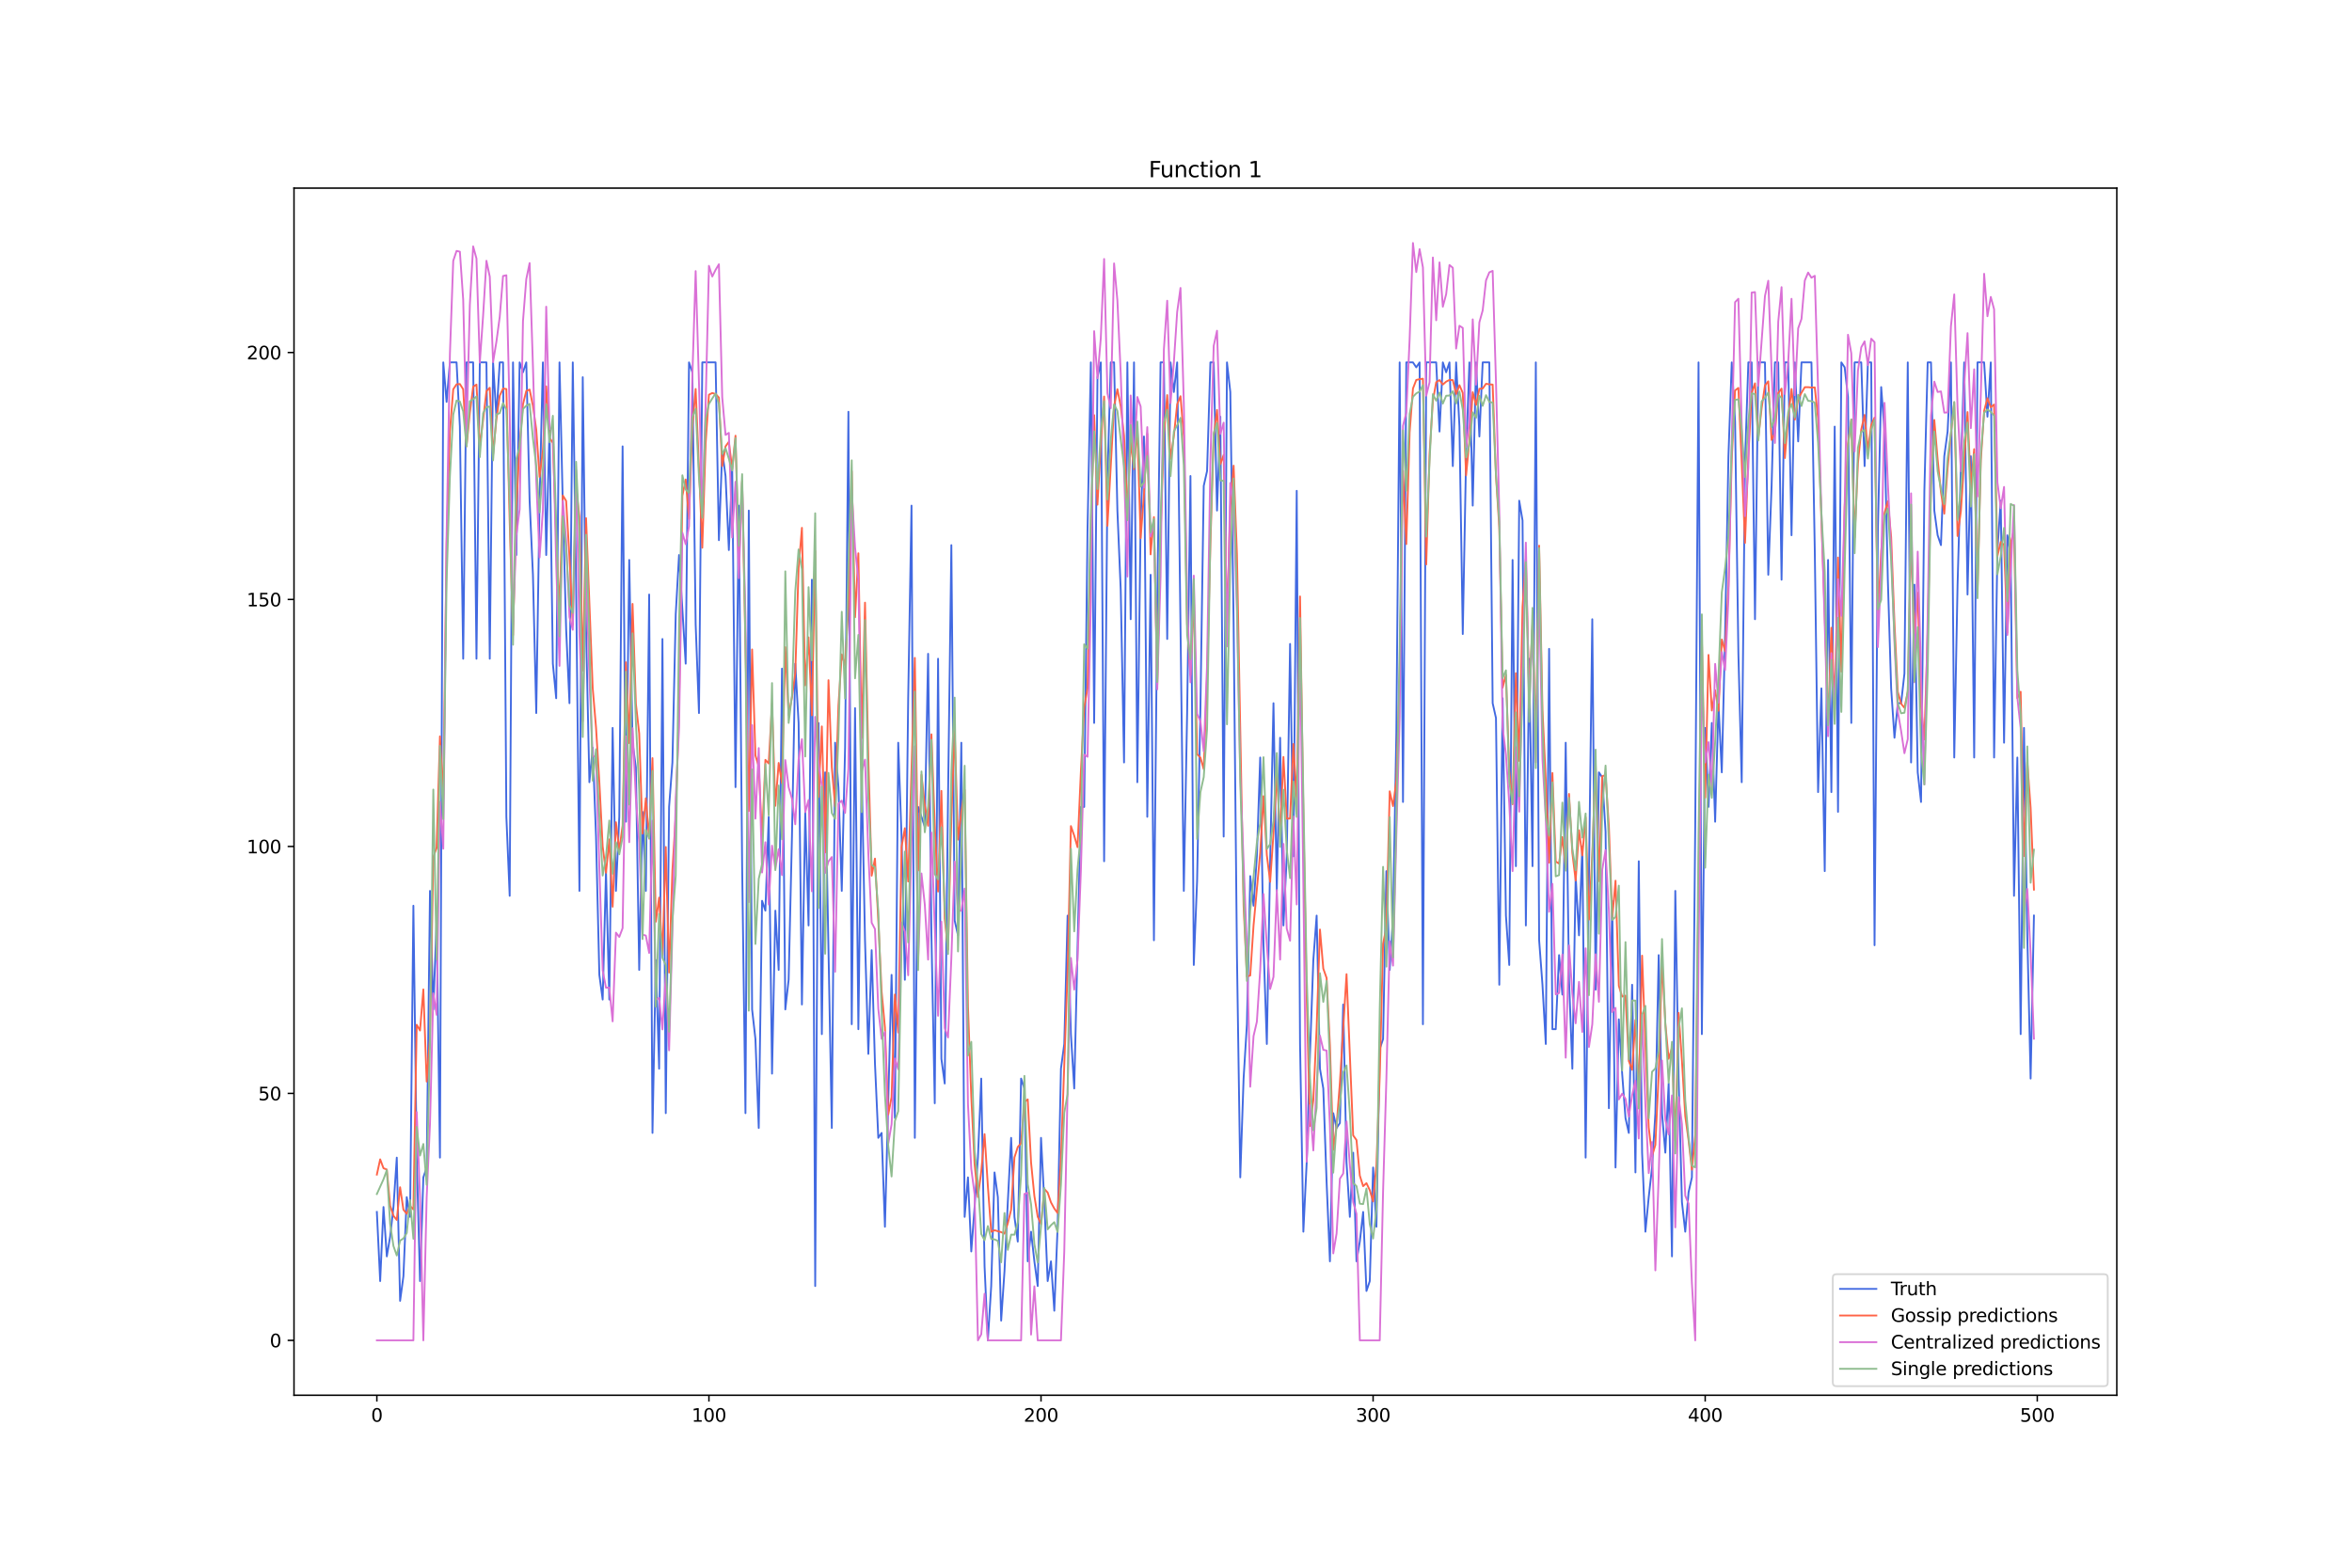 <?xml version="1.0" encoding="utf-8" standalone="no"?>
<!DOCTYPE svg PUBLIC "-//W3C//DTD SVG 1.1//EN"
  "http://www.w3.org/Graphics/SVG/1.1/DTD/svg11.dtd">
<svg xmlns:xlink="http://www.w3.org/1999/xlink" width="1296pt" height="864pt" viewBox="0 0 1296 864" xmlns="http://www.w3.org/2000/svg" version="1.1">
 <defs>
  <style type="text/css">*{stroke-linejoin: round; stroke-linecap: butt}</style>
 </defs>
 <g id="figure_1">
  <g id="patch_1">
   <path d="M 0 864 
L 1296 864 
L 1296 0 
L 0 0 
z
" style="fill: #ffffff"/>
  </g>
  <g id="axes_1">
   <g id="patch_2">
    <path d="M 162 768.96 
L 1166.4 768.96 
L 1166.4 103.68 
L 162 103.68 
z
" style="fill: #ffffff"/>
   </g>
   <g id="matplotlib.axis_1">
    <g id="xtick_1">
     <g id="line2d_1">
      <defs>
       <path id="m28774a2286" d="M 0 0 
L 0 3.5 
" style="stroke: #000000; stroke-width: 0.8"/>
      </defs>
      <g>
       <use xlink:href="#m28774a2286" x="207.655" y="768.96" style="stroke: #000000; stroke-width: 0.8"/>
      </g>
     </g>
     <g id="text_1">
      <!-- 0 -->
      <g transform="translate(204.473 783.558) scale(0.1 -0.1)">
       <defs>
        <path id="DejaVuSans-30" d="M 2034 4250 
Q 1547 4250 1301 3770 
Q 1056 3291 1056 2328 
Q 1056 1369 1301 889 
Q 1547 409 2034 409 
Q 2525 409 2770 889 
Q 3016 1369 3016 2328 
Q 3016 3291 2770 3770 
Q 2525 4250 2034 4250 
z
M 2034 4750 
Q 2819 4750 3233 4129 
Q 3647 3509 3647 2328 
Q 3647 1150 3233 529 
Q 2819 -91 2034 -91 
Q 1250 -91 836 529 
Q 422 1150 422 2328 
Q 422 3509 836 4129 
Q 1250 4750 2034 4750 
z
" transform="scale(0.016)"/>
       </defs>
       <use xlink:href="#DejaVuSans-30"/>
      </g>
     </g>
    </g>
    <g id="xtick_2">
     <g id="line2d_2">
      <g>
       <use xlink:href="#m28774a2286" x="390.639" y="768.96" style="stroke: #000000; stroke-width: 0.8"/>
      </g>
     </g>
     <g id="text_2">
      <!-- 100 -->
      <g transform="translate(381.095 783.558) scale(0.1 -0.1)">
       <defs>
        <path id="DejaVuSans-31" d="M 794 531 
L 1825 531 
L 1825 4091 
L 703 3866 
L 703 4441 
L 1819 4666 
L 2450 4666 
L 2450 531 
L 3481 531 
L 3481 0 
L 794 0 
L 794 531 
z
" transform="scale(0.016)"/>
       </defs>
       <use xlink:href="#DejaVuSans-31"/>
       <use xlink:href="#DejaVuSans-30" x="63.623"/>
       <use xlink:href="#DejaVuSans-30" x="127.246"/>
      </g>
     </g>
    </g>
    <g id="xtick_3">
     <g id="line2d_3">
      <g>
       <use xlink:href="#m28774a2286" x="573.623" y="768.96" style="stroke: #000000; stroke-width: 0.8"/>
      </g>
     </g>
     <g id="text_3">
      <!-- 200 -->
      <g transform="translate(564.079 783.558) scale(0.1 -0.1)">
       <defs>
        <path id="DejaVuSans-32" d="M 1228 531 
L 3431 531 
L 3431 0 
L 469 0 
L 469 531 
Q 828 903 1448 1529 
Q 2069 2156 2228 2338 
Q 2531 2678 2651 2914 
Q 2772 3150 2772 3378 
Q 2772 3750 2511 3984 
Q 2250 4219 1831 4219 
Q 1534 4219 1204 4116 
Q 875 4013 500 3803 
L 500 4441 
Q 881 4594 1212 4672 
Q 1544 4750 1819 4750 
Q 2544 4750 2975 4387 
Q 3406 4025 3406 3419 
Q 3406 3131 3298 2873 
Q 3191 2616 2906 2266 
Q 2828 2175 2409 1742 
Q 1991 1309 1228 531 
z
" transform="scale(0.016)"/>
       </defs>
       <use xlink:href="#DejaVuSans-32"/>
       <use xlink:href="#DejaVuSans-30" x="63.623"/>
       <use xlink:href="#DejaVuSans-30" x="127.246"/>
      </g>
     </g>
    </g>
    <g id="xtick_4">
     <g id="line2d_4">
      <g>
       <use xlink:href="#m28774a2286" x="756.607" y="768.96" style="stroke: #000000; stroke-width: 0.8"/>
      </g>
     </g>
     <g id="text_4">
      <!-- 300 -->
      <g transform="translate(747.063 783.558) scale(0.1 -0.1)">
       <defs>
        <path id="DejaVuSans-33" d="M 2597 2516 
Q 3050 2419 3304 2112 
Q 3559 1806 3559 1356 
Q 3559 666 3084 287 
Q 2609 -91 1734 -91 
Q 1441 -91 1130 -33 
Q 819 25 488 141 
L 488 750 
Q 750 597 1062 519 
Q 1375 441 1716 441 
Q 2309 441 2620 675 
Q 2931 909 2931 1356 
Q 2931 1769 2642 2001 
Q 2353 2234 1838 2234 
L 1294 2234 
L 1294 2753 
L 1863 2753 
Q 2328 2753 2575 2939 
Q 2822 3125 2822 3475 
Q 2822 3834 2567 4026 
Q 2313 4219 1838 4219 
Q 1578 4219 1281 4162 
Q 984 4106 628 3988 
L 628 4550 
Q 988 4650 1302 4700 
Q 1616 4750 1894 4750 
Q 2613 4750 3031 4423 
Q 3450 4097 3450 3541 
Q 3450 3153 3228 2886 
Q 3006 2619 2597 2516 
z
" transform="scale(0.016)"/>
       </defs>
       <use xlink:href="#DejaVuSans-33"/>
       <use xlink:href="#DejaVuSans-30" x="63.623"/>
       <use xlink:href="#DejaVuSans-30" x="127.246"/>
      </g>
     </g>
    </g>
    <g id="xtick_5">
     <g id="line2d_5">
      <g>
       <use xlink:href="#m28774a2286" x="939.591" y="768.96" style="stroke: #000000; stroke-width: 0.8"/>
      </g>
     </g>
     <g id="text_5">
      <!-- 400 -->
      <g transform="translate(930.047 783.558) scale(0.1 -0.1)">
       <defs>
        <path id="DejaVuSans-34" d="M 2419 4116 
L 825 1625 
L 2419 1625 
L 2419 4116 
z
M 2253 4666 
L 3047 4666 
L 3047 1625 
L 3713 1625 
L 3713 1100 
L 3047 1100 
L 3047 0 
L 2419 0 
L 2419 1100 
L 313 1100 
L 313 1709 
L 2253 4666 
z
" transform="scale(0.016)"/>
       </defs>
       <use xlink:href="#DejaVuSans-34"/>
       <use xlink:href="#DejaVuSans-30" x="63.623"/>
       <use xlink:href="#DejaVuSans-30" x="127.246"/>
      </g>
     </g>
    </g>
    <g id="xtick_6">
     <g id="line2d_6">
      <g>
       <use xlink:href="#m28774a2286" x="1122.575" y="768.96" style="stroke: #000000; stroke-width: 0.8"/>
      </g>
     </g>
     <g id="text_6">
      <!-- 500 -->
      <g transform="translate(1113.032 783.558) scale(0.1 -0.1)">
       <defs>
        <path id="DejaVuSans-35" d="M 691 4666 
L 3169 4666 
L 3169 4134 
L 1269 4134 
L 1269 2991 
Q 1406 3038 1543 3061 
Q 1681 3084 1819 3084 
Q 2600 3084 3056 2656 
Q 3513 2228 3513 1497 
Q 3513 744 3044 326 
Q 2575 -91 1722 -91 
Q 1428 -91 1123 -41 
Q 819 9 494 109 
L 494 744 
Q 775 591 1075 516 
Q 1375 441 1709 441 
Q 2250 441 2565 725 
Q 2881 1009 2881 1497 
Q 2881 1984 2565 2268 
Q 2250 2553 1709 2553 
Q 1456 2553 1204 2497 
Q 953 2441 691 2322 
L 691 4666 
z
" transform="scale(0.016)"/>
       </defs>
       <use xlink:href="#DejaVuSans-35"/>
       <use xlink:href="#DejaVuSans-30" x="63.623"/>
       <use xlink:href="#DejaVuSans-30" x="127.246"/>
      </g>
     </g>
    </g>
   </g>
   <g id="matplotlib.axis_2">
    <g id="ytick_1">
     <g id="line2d_7">
      <defs>
       <path id="m7abac7d86c" d="M 0 0 
L -3.5 0 
" style="stroke: #000000; stroke-width: 0.8"/>
      </defs>
      <g>
       <use xlink:href="#m7abac7d86c" x="162" y="738.72" style="stroke: #000000; stroke-width: 0.8"/>
      </g>
     </g>
     <g id="text_7">
      <!-- 0 -->
      <g transform="translate(148.637 742.519) scale(0.1 -0.1)">
       <use xlink:href="#DejaVuSans-30"/>
      </g>
     </g>
    </g>
    <g id="ytick_2">
     <g id="line2d_8">
      <g>
       <use xlink:href="#m7abac7d86c" x="162" y="602.609" style="stroke: #000000; stroke-width: 0.8"/>
      </g>
     </g>
     <g id="text_8">
      <!-- 50 -->
      <g transform="translate(142.275 606.408) scale(0.1 -0.1)">
       <use xlink:href="#DejaVuSans-35"/>
       <use xlink:href="#DejaVuSans-30" x="63.623"/>
      </g>
     </g>
    </g>
    <g id="ytick_3">
     <g id="line2d_9">
      <g>
       <use xlink:href="#m7abac7d86c" x="162" y="466.498" style="stroke: #000000; stroke-width: 0.8"/>
      </g>
     </g>
     <g id="text_9">
      <!-- 100 -->
      <g transform="translate(135.912 470.297) scale(0.1 -0.1)">
       <use xlink:href="#DejaVuSans-31"/>
       <use xlink:href="#DejaVuSans-30" x="63.623"/>
       <use xlink:href="#DejaVuSans-30" x="127.246"/>
      </g>
     </g>
    </g>
    <g id="ytick_4">
     <g id="line2d_10">
      <g>
       <use xlink:href="#m7abac7d86c" x="162" y="330.386" style="stroke: #000000; stroke-width: 0.8"/>
      </g>
     </g>
     <g id="text_10">
      <!-- 150 -->
      <g transform="translate(135.912 334.186) scale(0.1 -0.1)">
       <use xlink:href="#DejaVuSans-31"/>
       <use xlink:href="#DejaVuSans-35" x="63.623"/>
       <use xlink:href="#DejaVuSans-30" x="127.246"/>
      </g>
     </g>
    </g>
    <g id="ytick_5">
     <g id="line2d_11">
      <g>
       <use xlink:href="#m7abac7d86c" x="162" y="194.275" style="stroke: #000000; stroke-width: 0.8"/>
      </g>
     </g>
     <g id="text_11">
      <!-- 200 -->
      <g transform="translate(135.912 198.074) scale(0.1 -0.1)">
       <use xlink:href="#DejaVuSans-32"/>
       <use xlink:href="#DejaVuSans-30" x="63.623"/>
       <use xlink:href="#DejaVuSans-30" x="127.246"/>
      </g>
     </g>
    </g>
   </g>
   <g id="line2d_12">
    <path d="M 207.655 667.942 
L 209.484 706.053 
L 211.314 665.22 
L 213.144 692.442 
L 214.974 681.553 
L 216.804 665.22 
L 218.634 637.998 
L 220.463 716.942 
L 222.293 703.331 
L 224.123 659.776 
L 225.953 670.664 
L 227.783 499.164 
L 229.613 637.998 
L 231.442 706.053 
L 233.272 648.887 
L 235.102 643.442 
L 236.932 490.998 
L 238.762 556.331 
L 240.592 507.331 
L 242.422 637.998 
L 244.251 199.72 
L 246.081 221.497 
L 247.911 199.72 
L 251.571 199.72 
L 253.401 235.109 
L 255.23 363.053 
L 257.06 199.72 
L 260.72 199.72 
L 262.55 363.053 
L 264.38 199.72 
L 268.039 199.72 
L 269.869 363.053 
L 271.699 199.72 
L 273.529 229.664 
L 275.359 199.72 
L 277.189 199.72 
L 279.018 450.164 
L 280.848 493.72 
L 282.678 199.72 
L 284.508 305.886 
L 286.338 199.72 
L 288.168 205.164 
L 289.997 199.72 
L 291.827 275.942 
L 293.657 316.775 
L 295.487 392.998 
L 297.317 275.942 
L 299.147 199.72 
L 300.976 305.886 
L 302.806 235.109 
L 304.636 365.775 
L 306.466 384.831 
L 308.296 199.72 
L 310.126 278.664 
L 311.956 346.72 
L 313.785 387.553 
L 315.615 199.72 
L 317.445 322.22 
L 319.275 490.998 
L 321.105 207.886 
L 322.935 346.72 
L 324.764 431.109 
L 326.594 412.053 
L 328.424 461.053 
L 330.254 537.275 
L 332.084 550.887 
L 333.914 480.109 
L 335.743 550.887 
L 337.573 401.164 
L 339.403 490.998 
L 341.233 450.164 
L 343.063 245.997 
L 344.893 452.886 
L 346.723 308.609 
L 348.552 409.331 
L 350.382 422.942 
L 352.212 534.553 
L 354.042 447.442 
L 355.872 490.998 
L 357.702 327.664 
L 359.531 624.387 
L 361.361 529.109 
L 363.191 588.998 
L 365.021 352.164 
L 366.851 613.498 
L 368.681 444.72 
L 370.51 420.22 
L 372.34 338.553 
L 374.17 305.886 
L 377.83 365.775 
L 379.66 199.72 
L 381.489 205.164 
L 383.319 343.998 
L 385.149 392.998 
L 386.979 199.72 
L 394.298 199.72 
L 396.128 297.72 
L 397.958 248.72 
L 399.788 262.331 
L 401.618 303.164 
L 403.448 256.886 
L 405.277 433.831 
L 407.107 278.664 
L 408.937 477.387 
L 410.767 613.498 
L 412.597 281.386 
L 414.427 556.331 
L 416.256 572.664 
L 418.086 621.664 
L 419.916 496.442 
L 421.746 501.887 
L 423.576 450.164 
L 425.406 591.72 
L 427.236 501.887 
L 429.065 534.553 
L 430.895 368.498 
L 432.725 556.331 
L 434.555 539.998 
L 436.385 461.053 
L 438.215 365.775 
L 440.044 398.442 
L 441.874 553.609 
L 443.704 447.442 
L 445.534 510.053 
L 447.364 319.498 
L 449.194 708.776 
L 451.023 398.442 
L 452.853 569.942 
L 454.683 425.664 
L 458.343 621.664 
L 460.173 409.331 
L 462.003 433.831 
L 463.832 490.998 
L 465.662 412.053 
L 467.492 226.942 
L 469.322 564.498 
L 471.152 390.275 
L 472.982 567.22 
L 474.811 425.664 
L 476.641 518.22 
L 478.471 580.831 
L 480.301 523.664 
L 482.131 586.275 
L 483.961 627.109 
L 485.79 624.387 
L 487.62 676.109 
L 491.28 537.275 
L 493.11 616.22 
L 494.94 409.331 
L 496.77 461.053 
L 498.599 539.998 
L 500.429 384.831 
L 502.259 278.664 
L 504.089 627.109 
L 505.919 444.72 
L 509.578 455.609 
L 511.408 360.331 
L 513.238 515.498 
L 515.068 608.053 
L 516.898 363.053 
L 518.728 583.553 
L 520.557 597.164 
L 522.387 439.275 
L 524.217 300.442 
L 526.047 507.331 
L 527.877 515.498 
L 529.707 409.331 
L 531.536 670.664 
L 533.366 648.887 
L 535.196 689.72 
L 537.026 665.22 
L 538.856 637.998 
L 540.686 594.442 
L 542.516 697.887 
L 544.345 738.72 
L 546.175 708.776 
L 548.005 646.164 
L 549.835 659.776 
L 551.665 727.831 
L 553.495 700.609 
L 555.324 662.498 
L 557.154 627.109 
L 558.984 670.664 
L 560.814 684.276 
L 562.644 594.442 
L 564.474 599.887 
L 566.303 695.164 
L 568.133 678.831 
L 569.963 695.164 
L 571.793 708.776 
L 573.623 627.109 
L 575.453 662.498 
L 577.283 706.053 
L 579.112 695.164 
L 580.942 722.387 
L 582.772 676.109 
L 584.602 588.998 
L 586.432 575.387 
L 588.262 504.609 
L 590.091 569.942 
L 591.921 599.887 
L 595.581 444.72 
L 597.411 444.72 
L 599.241 292.275 
L 601.07 199.72 
L 602.9 398.442 
L 604.73 207.886 
L 606.56 199.72 
L 608.39 474.664 
L 610.22 265.053 
L 612.05 199.72 
L 613.879 199.72 
L 615.709 281.386 
L 617.539 324.942 
L 619.369 420.22 
L 621.199 199.72 
L 623.029 341.275 
L 624.858 199.72 
L 626.688 431.109 
L 628.518 286.831 
L 630.348 240.553 
L 632.178 450.164 
L 634.008 316.775 
L 635.837 518.22 
L 637.667 333.109 
L 639.497 199.72 
L 641.327 199.72 
L 643.157 352.164 
L 644.987 199.72 
L 646.817 216.053 
L 648.646 199.72 
L 652.306 490.998 
L 654.136 392.998 
L 655.966 262.331 
L 657.796 531.831 
L 659.625 485.553 
L 661.455 390.275 
L 663.285 267.775 
L 665.115 259.609 
L 666.945 199.72 
L 668.775 199.72 
L 670.604 281.386 
L 672.434 229.664 
L 674.264 461.053 
L 676.094 199.72 
L 677.924 216.053 
L 679.754 343.998 
L 681.583 526.387 
L 683.413 648.887 
L 685.243 594.442 
L 687.073 564.498 
L 688.903 482.831 
L 690.733 499.164 
L 692.563 471.942 
L 694.392 417.498 
L 696.222 520.942 
L 698.052 575.387 
L 699.882 474.664 
L 701.712 387.553 
L 703.542 490.998 
L 705.371 406.609 
L 707.201 510.053 
L 709.031 471.942 
L 710.861 354.886 
L 712.691 471.942 
L 714.521 270.497 
L 716.35 575.387 
L 718.18 678.831 
L 720.01 640.72 
L 721.84 580.831 
L 723.67 529.109 
L 725.5 504.609 
L 727.33 588.998 
L 729.159 599.887 
L 730.989 651.609 
L 732.819 695.164 
L 734.649 613.498 
L 736.479 621.664 
L 738.309 618.942 
L 740.138 553.609 
L 741.968 640.72 
L 743.798 670.664 
L 745.628 635.275 
L 747.458 695.164 
L 749.288 684.276 
L 751.117 667.942 
L 752.947 711.498 
L 754.777 706.053 
L 756.607 643.442 
L 758.437 676.109 
L 760.267 578.109 
L 762.097 572.664 
L 763.926 480.109 
L 765.756 534.553 
L 767.586 504.609 
L 769.416 403.886 
L 771.246 199.72 
L 773.076 441.998 
L 774.905 199.72 
L 778.565 199.72 
L 780.395 202.442 
L 782.225 199.72 
L 784.055 564.498 
L 785.884 199.72 
L 791.374 199.72 
L 793.204 237.831 
L 795.034 199.72 
L 796.864 205.164 
L 798.693 199.72 
L 800.523 256.886 
L 802.353 199.72 
L 804.183 235.109 
L 806.013 349.442 
L 807.843 251.442 
L 809.672 199.72 
L 811.502 278.664 
L 813.332 199.72 
L 815.162 240.553 
L 816.992 199.72 
L 820.651 199.72 
L 822.481 387.553 
L 824.311 395.72 
L 826.141 542.72 
L 827.971 384.831 
L 829.801 504.609 
L 831.63 531.831 
L 833.46 308.609 
L 835.29 477.387 
L 837.12 275.942 
L 838.95 286.831 
L 840.78 510.053 
L 842.61 363.053 
L 844.439 477.387 
L 846.269 199.72 
L 848.099 518.22 
L 849.929 542.72 
L 851.759 575.387 
L 853.589 357.609 
L 855.418 567.22 
L 857.248 567.22 
L 859.078 526.387 
L 860.908 548.164 
L 862.738 409.331 
L 864.568 539.998 
L 866.397 588.998 
L 868.227 482.831 
L 870.057 515.498 
L 871.887 466.498 
L 873.717 637.998 
L 875.547 482.831 
L 877.377 341.275 
L 879.206 545.442 
L 881.036 425.664 
L 882.866 428.386 
L 884.696 458.331 
L 886.526 610.775 
L 888.356 496.442 
L 890.185 643.442 
L 892.015 561.775 
L 893.845 591.72 
L 895.675 616.22 
L 897.505 624.387 
L 899.335 542.72 
L 901.164 646.164 
L 902.994 474.664 
L 904.824 635.275 
L 906.654 678.831 
L 908.484 659.776 
L 910.314 643.442 
L 912.144 613.498 
L 913.973 526.387 
L 915.803 613.498 
L 917.633 635.275 
L 919.463 597.164 
L 921.293 692.442 
L 923.123 490.998 
L 924.952 594.442 
L 926.782 662.498 
L 928.612 678.831 
L 930.442 657.053 
L 932.272 648.887 
L 934.102 455.609 
L 935.931 199.72 
L 937.761 569.942 
L 939.591 401.164 
L 941.421 444.72 
L 943.251 398.442 
L 945.081 452.886 
L 946.911 387.553 
L 948.74 425.664 
L 950.57 349.442 
L 952.4 251.442 
L 954.23 199.72 
L 956.06 232.386 
L 957.89 360.331 
L 959.719 431.109 
L 961.549 254.164 
L 963.379 199.72 
L 965.209 199.72 
L 967.039 341.275 
L 968.869 199.72 
L 972.528 199.72 
L 974.358 316.775 
L 976.188 267.775 
L 978.018 199.72 
L 979.848 199.72 
L 981.678 319.498 
L 983.507 199.72 
L 985.337 199.72 
L 987.167 294.998 
L 988.997 199.72 
L 990.827 243.275 
L 992.657 199.72 
L 998.146 199.72 
L 999.976 303.164 
L 1001.806 436.553 
L 1003.636 379.386 
L 1005.465 480.109 
L 1007.295 308.609 
L 1009.125 436.553 
L 1010.955 235.109 
L 1012.785 447.442 
L 1014.615 199.72 
L 1016.444 202.442 
L 1018.274 218.775 
L 1020.104 398.442 
L 1021.934 199.72 
L 1025.594 199.72 
L 1027.424 256.886 
L 1029.253 199.72 
L 1031.083 199.72 
L 1032.913 520.942 
L 1034.743 292.275 
L 1036.573 213.331 
L 1038.403 237.831 
L 1040.232 319.498 
L 1042.062 379.386 
L 1043.892 406.609 
L 1045.722 387.553 
L 1047.552 387.553 
L 1049.382 371.22 
L 1051.211 199.72 
L 1053.041 420.22 
L 1054.871 322.22 
L 1056.701 425.664 
L 1058.531 441.998 
L 1060.361 270.497 
L 1062.191 199.72 
L 1064.02 199.72 
L 1065.85 281.386 
L 1067.68 294.998 
L 1069.51 300.442 
L 1071.34 251.442 
L 1073.17 237.831 
L 1074.999 199.72 
L 1076.829 417.498 
L 1078.659 322.22 
L 1080.489 256.886 
L 1082.319 199.72 
L 1084.149 327.664 
L 1085.978 251.442 
L 1087.808 417.498 
L 1089.638 199.72 
L 1093.298 199.72 
L 1095.128 229.664 
L 1096.958 199.72 
L 1098.787 417.498 
L 1100.617 303.164 
L 1102.447 275.942 
L 1104.277 409.331 
L 1106.107 294.998 
L 1107.937 305.886 
L 1109.766 493.72 
L 1111.596 417.498 
L 1113.426 569.942 
L 1115.256 401.164 
L 1117.086 515.498 
L 1118.916 594.442 
L 1120.745 504.609 
L 1120.745 504.609 
" clip-path="url(#p28a9e40321)" style="fill: none; stroke: #4169e1; stroke-linecap: square"/>
   </g>
   <g id="line2d_13">
    <path d="M 207.655 647.354 
L 209.484 638.945 
L 211.314 643.849 
L 213.144 644.569 
L 214.974 664.516 
L 216.804 670.058 
L 218.634 672.346 
L 220.463 654.334 
L 222.293 666.687 
L 224.123 668.982 
L 225.953 664.683 
L 227.783 666.564 
L 229.613 564.772 
L 231.442 567.942 
L 233.272 545.302 
L 235.102 596.082 
L 236.932 571.773 
L 238.762 472.351 
L 240.592 467.246 
L 242.422 405.833 
L 244.251 440.288 
L 246.081 300.051 
L 247.911 237.716 
L 249.741 214.565 
L 251.571 211.795 
L 253.401 211.643 
L 255.23 214.56 
L 257.06 245.96 
L 258.89 227.636 
L 260.72 213.14 
L 262.55 211.948 
L 264.38 246.053 
L 266.209 231.37 
L 268.039 215.565 
L 269.869 213.694 
L 271.699 250.328 
L 273.529 231.143 
L 275.359 218.1 
L 277.189 214.118 
L 279.018 214.406 
L 280.848 287.423 
L 282.678 350.047 
L 284.508 279.206 
L 286.338 245.069 
L 288.168 222.823 
L 289.997 215.428 
L 291.827 214.714 
L 293.657 223.672 
L 295.487 236.809 
L 297.317 262.829 
L 299.147 248.209 
L 300.976 212.943 
L 302.806 241.246 
L 304.636 244.055 
L 306.466 295.68 
L 308.296 337.011 
L 310.126 273.062 
L 311.956 276.055 
L 313.785 306.894 
L 315.615 344.373 
L 317.445 268.657 
L 319.275 284.614 
L 321.105 369.587 
L 322.935 285.561 
L 326.594 379.299 
L 328.424 400.956 
L 330.254 431.059 
L 332.084 466.466 
L 333.914 480.986 
L 335.743 462.576 
L 337.573 499.721 
L 339.403 453.17 
L 341.233 468.572 
L 343.063 454.977 
L 344.893 364.998 
L 346.723 409.584 
L 348.552 332.824 
L 350.382 387.823 
L 352.212 404.224 
L 354.042 459.438 
L 355.872 439.95 
L 357.702 462.184 
L 359.531 417.827 
L 361.361 507.982 
L 363.191 494.695 
L 365.021 526.46 
L 366.851 466.821 
L 368.681 535.985 
L 370.51 479.655 
L 372.34 449.604 
L 374.17 389.427 
L 376 273.239 
L 377.83 264.253 
L 379.66 286.08 
L 381.489 235.415 
L 383.319 214.372 
L 386.979 301.875 
L 388.809 244.552 
L 390.639 217.541 
L 392.469 216.6 
L 394.298 217.168 
L 396.128 219.124 
L 397.958 256.885 
L 399.788 246.018 
L 401.618 243.47 
L 403.448 258.482 
L 405.277 240.124 
L 407.107 312.002 
L 408.937 265.176 
L 412.597 446.997 
L 414.427 357.927 
L 416.256 416.309 
L 418.086 422.505 
L 419.916 462.141 
L 421.746 418.776 
L 423.576 420.781 
L 425.406 387.757 
L 427.236 444.13 
L 429.065 420.476 
L 430.895 431.691 
L 432.725 356.662 
L 434.555 394.097 
L 436.385 384.305 
L 438.215 370.866 
L 440.044 313.174 
L 441.874 290.895 
L 443.704 377.745 
L 445.534 351.278 
L 447.364 394.231 
L 449.194 303.648 
L 451.023 439.257 
L 452.853 400.352 
L 454.683 469.848 
L 456.513 374.864 
L 458.343 422.908 
L 460.173 444.522 
L 462.003 388.808 
L 463.832 360.625 
L 465.662 366.734 
L 467.492 334.661 
L 469.322 259.691 
L 471.152 340.183 
L 472.982 304.933 
L 474.811 406.81 
L 476.641 332.14 
L 478.471 417.933 
L 480.301 482.62 
L 482.131 473.197 
L 483.961 507.314 
L 485.79 546.523 
L 487.62 566.327 
L 489.45 614.263 
L 491.28 604.653 
L 493.11 548.091 
L 494.94 569.051 
L 496.77 466.763 
L 498.599 456.446 
L 500.429 485.825 
L 504.089 362.574 
L 505.919 479.744 
L 507.749 427.044 
L 509.578 443.704 
L 511.408 455.117 
L 513.238 404.715 
L 515.068 454.792 
L 516.898 491.362 
L 518.728 435.882 
L 520.557 506.27 
L 522.387 523.432 
L 524.217 450.647 
L 526.047 402.799 
L 527.877 462.749 
L 529.707 447.636 
L 531.536 435.292 
L 533.366 554.488 
L 535.196 604.323 
L 537.026 641.528 
L 538.856 659.731 
L 540.686 645.645 
L 542.516 625.043 
L 544.345 653.882 
L 546.175 678.887 
L 548.005 678.027 
L 551.665 679.069 
L 553.495 679.892 
L 555.324 674.175 
L 557.154 666.708 
L 558.984 637.896 
L 560.814 632.14 
L 562.644 630.107 
L 564.474 607.33 
L 566.303 605.9 
L 568.133 640.683 
L 569.963 659.126 
L 571.793 670.544 
L 573.623 674.589 
L 575.453 655.285 
L 577.283 657.231 
L 579.112 662.681 
L 580.942 666.054 
L 582.772 668.562 
L 584.602 638.787 
L 588.262 535.342 
L 590.091 455.277 
L 591.921 460.56 
L 593.751 466.911 
L 595.581 425.466 
L 597.411 389.83 
L 599.241 379.457 
L 601.07 291.616 
L 602.9 228.799 
L 604.73 278.154 
L 606.56 244.611 
L 608.39 218.545 
L 610.22 289.782 
L 613.879 223.934 
L 615.709 214.512 
L 617.539 223.893 
L 619.369 240.092 
L 621.199 281.986 
L 623.029 243.409 
L 624.858 258.526 
L 626.688 235.631 
L 628.518 296.58 
L 630.348 272.427 
L 632.178 239.08 
L 634.008 305.541 
L 635.837 284.979 
L 637.667 377.514 
L 639.497 294.989 
L 641.327 239.313 
L 643.157 217.748 
L 644.987 252.96 
L 646.817 240.301 
L 648.646 222.807 
L 650.476 218.37 
L 652.306 240.542 
L 654.136 343.925 
L 655.966 372.019 
L 657.796 328.793 
L 659.625 415.64 
L 661.455 417.496 
L 663.285 423.901 
L 665.115 373.316 
L 666.945 300.16 
L 668.775 240.459 
L 670.604 225.943 
L 672.434 255.814 
L 674.264 250.74 
L 676.094 343.2 
L 677.924 278.915 
L 679.754 256.633 
L 681.583 305.558 
L 685.243 499.19 
L 687.073 538.204 
L 688.903 537.642 
L 690.733 509.971 
L 694.392 470.057 
L 696.222 438.778 
L 698.052 471.282 
L 699.882 486.004 
L 701.712 459.37 
L 703.542 426.331 
L 705.371 460.702 
L 707.201 417.166 
L 709.031 451.196 
L 710.861 451.1 
L 712.691 410.049 
L 714.521 441.996 
L 716.35 328.721 
L 718.18 448.798 
L 720.01 549.366 
L 721.84 620.543 
L 723.67 606.186 
L 725.5 566.331 
L 727.33 512.295 
L 729.159 533.829 
L 730.989 539.02 
L 732.819 576.135 
L 734.649 633.736 
L 736.479 620.419 
L 738.309 596.67 
L 741.968 536.897 
L 745.628 625.762 
L 747.458 628.316 
L 749.288 647.927 
L 751.117 653.725 
L 752.947 652.07 
L 754.777 655.959 
L 756.607 662.145 
L 758.437 642.035 
L 760.267 593.047 
L 762.097 520.108 
L 763.926 511.124 
L 765.756 436.121 
L 767.586 444.275 
L 769.416 430.118 
L 771.246 372.595 
L 773.076 259.452 
L 774.905 299.857 
L 776.735 238.29 
L 778.565 214.138 
L 780.395 209.398 
L 782.225 208.97 
L 784.055 208.717 
L 785.884 311.086 
L 787.714 249.959 
L 789.544 220.863 
L 791.374 210.623 
L 793.204 209.486 
L 795.034 211.93 
L 796.864 210.322 
L 798.693 209.391 
L 800.523 209.471 
L 802.353 217.135 
L 804.183 212.283 
L 806.013 216.524 
L 807.843 261.983 
L 809.672 242.845 
L 811.502 216.149 
L 813.332 223.198 
L 815.162 214.276 
L 816.992 214.124 
L 818.822 211.505 
L 820.651 211.816 
L 822.481 211.963 
L 824.311 262.225 
L 826.141 290.906 
L 827.971 378.976 
L 829.801 371.943 
L 831.63 424.63 
L 833.46 443.242 
L 835.29 370.998 
L 837.12 419.365 
L 838.95 334.331 
L 840.78 308.03 
L 842.61 382.842 
L 844.439 343.902 
L 846.269 407.988 
L 848.099 300.718 
L 849.929 391.267 
L 851.759 429.917 
L 853.589 475.441 
L 855.418 426.019 
L 857.248 474.838 
L 859.078 475.96 
L 860.908 461.351 
L 862.738 478.145 
L 864.568 437.551 
L 866.397 470.038 
L 868.227 485.287 
L 870.057 457.561 
L 871.887 471.448 
L 873.717 450.454 
L 875.547 506.837 
L 877.377 470.975 
L 879.206 420.989 
L 881.036 485.638 
L 882.866 427.814 
L 884.696 427.157 
L 886.526 455.55 
L 888.356 506.06 
L 890.185 485.366 
L 892.015 543.356 
L 893.845 549.24 
L 895.675 548.697 
L 897.505 584.735 
L 899.335 589.588 
L 901.164 562.121 
L 902.994 601.431 
L 904.824 526.683 
L 906.654 575.564 
L 908.484 621.313 
L 910.314 637.16 
L 912.144 630.996 
L 913.973 591.996 
L 915.803 529.206 
L 917.633 564.144 
L 919.463 583.553 
L 921.293 577.603 
L 923.123 628.691 
L 924.952 558.222 
L 926.782 584.545 
L 928.612 615.056 
L 930.442 628.532 
L 932.272 644.664 
L 934.102 625.661 
L 937.761 352.741 
L 939.591 439.577 
L 941.421 360.949 
L 943.251 391.597 
L 945.081 380.43 
L 946.911 391.727 
L 948.74 352.439 
L 950.57 358.876 
L 952.4 322.634 
L 954.23 252.903 
L 956.06 215.186 
L 957.89 213.801 
L 959.719 254.816 
L 961.549 299.224 
L 963.379 251.588 
L 965.209 216.475 
L 967.039 211.261 
L 968.869 241.281 
L 970.698 224.983 
L 972.528 212.412 
L 974.358 210.149 
L 976.188 242.501 
L 978.018 238.564 
L 979.848 216.546 
L 981.678 214.184 
L 983.507 252.449 
L 985.337 230.029 
L 987.167 214.379 
L 988.997 231.285 
L 990.827 219.768 
L 992.657 216.447 
L 994.486 213.393 
L 996.316 213.378 
L 998.146 213.586 
L 999.976 213.523 
L 1001.806 230.783 
L 1003.636 287.188 
L 1005.465 338.251 
L 1007.295 399.694 
L 1009.125 345.962 
L 1010.955 388.081 
L 1012.785 307.266 
L 1014.615 370.196 
L 1016.444 278.974 
L 1018.274 244.631 
L 1020.104 231.225 
L 1021.934 296.398 
L 1023.764 255.314 
L 1025.594 236.687 
L 1027.424 228.684 
L 1029.253 248.09 
L 1031.083 234.197 
L 1032.913 230.166 
L 1034.743 341.818 
L 1036.573 303.621 
L 1038.403 282.747 
L 1040.232 276.217 
L 1042.062 295.985 
L 1043.892 343.515 
L 1045.722 381.288 
L 1047.552 387.836 
L 1049.382 390.075 
L 1051.211 381.401 
L 1053.041 297.449 
L 1054.871 349.06 
L 1056.701 326.654 
L 1058.531 389.203 
L 1060.361 407.542 
L 1062.191 348.915 
L 1064.02 267.595 
L 1065.85 231.444 
L 1067.68 253.193 
L 1069.51 271.251 
L 1071.34 283.102 
L 1073.17 258.14 
L 1074.999 238.81 
L 1076.829 221.905 
L 1078.659 295.42 
L 1080.489 281.665 
L 1082.319 253.495 
L 1084.149 227.102 
L 1085.978 268.757 
L 1087.808 247.525 
L 1089.638 325.912 
L 1091.468 253.848 
L 1093.298 226.421 
L 1095.128 219.49 
L 1096.958 224.459 
L 1098.787 222.949 
L 1100.617 306.406 
L 1102.447 298.653 
L 1104.277 300.245 
L 1106.107 348.699 
L 1107.937 299.258 
L 1109.766 292.122 
L 1111.596 384.754 
L 1113.426 381.248 
L 1115.256 471.835 
L 1117.086 420.068 
L 1118.916 445.138 
L 1120.745 490.301 
L 1120.745 490.301 
" clip-path="url(#p28a9e40321)" style="fill: none; stroke: #ff6347; stroke-linecap: square"/>
   </g>
   <g id="line2d_14">
    <path d="M 207.655 738.72 
L 227.783 738.72 
L 229.613 612.927 
L 231.442 659.885 
L 233.272 738.72 
L 235.102 659.946 
L 236.932 619.431 
L 238.762 547.462 
L 240.592 559.326 
L 242.422 441.934 
L 244.251 467.764 
L 246.081 295.325 
L 247.911 195.152 
L 249.741 143.765 
L 251.571 138.291 
L 253.401 138.705 
L 255.23 165.181 
L 257.06 239.991 
L 258.89 167.996 
L 260.72 135.796 
L 262.55 142.501 
L 264.38 199.875 
L 266.209 173.891 
L 268.039 143.719 
L 269.869 152.465 
L 271.699 199.588 
L 273.529 188.364 
L 275.359 174.661 
L 277.189 152.11 
L 279.018 151.701 
L 280.848 227.468 
L 282.678 344.096 
L 284.508 295.086 
L 286.338 280.7 
L 288.168 177.063 
L 289.997 153.815 
L 291.827 144.975 
L 293.657 201.701 
L 295.487 264.698 
L 297.317 307.266 
L 299.147 281.298 
L 300.976 169.02 
L 302.806 236.526 
L 304.636 235.749 
L 306.466 310.643 
L 308.296 366.972 
L 310.126 276.059 
L 311.956 297.759 
L 313.785 340.082 
L 315.615 347.086 
L 317.445 259.225 
L 319.275 348.847 
L 321.105 397.555 
L 322.935 314.536 
L 324.764 374.513 
L 326.594 416.487 
L 328.424 417.386 
L 330.254 478.028 
L 332.084 534.857 
L 333.914 544.364 
L 335.743 544.257 
L 337.573 562.906 
L 339.403 514.001 
L 341.233 516.374 
L 343.063 511.549 
L 344.893 405.778 
L 346.723 464.158 
L 348.552 401.325 
L 350.382 439.715 
L 352.212 464.541 
L 354.042 515.103 
L 355.872 515.634 
L 357.702 525.203 
L 359.531 452.294 
L 361.361 551.017 
L 363.191 549.964 
L 365.021 567.357 
L 366.851 536.841 
L 368.681 578.878 
L 370.51 513.223 
L 372.34 439.953 
L 374.17 401.197 
L 376 293.621 
L 377.83 299.924 
L 379.66 290.008 
L 381.489 207.641 
L 383.319 149.407 
L 385.149 211.022 
L 386.979 283.182 
L 388.809 223.331 
L 390.639 146.515 
L 392.469 152.392 
L 394.298 148.741 
L 396.128 145.643 
L 397.958 218.969 
L 399.788 239.702 
L 401.618 238.561 
L 403.448 296.248 
L 405.277 265.504 
L 407.107 318.679 
L 408.937 265.939 
L 410.767 340.177 
L 412.597 497.203 
L 414.427 399.619 
L 416.256 451.183 
L 418.086 412.275 
L 419.916 480.858 
L 421.746 464.162 
L 423.576 498.531 
L 425.406 466.069 
L 427.236 478.843 
L 429.065 468.009 
L 430.895 482.31 
L 432.725 418.913 
L 434.555 433.91 
L 436.385 440.124 
L 438.215 454.28 
L 440.044 418.557 
L 441.874 407.374 
L 443.704 447.596 
L 445.534 440.915 
L 447.364 491.233 
L 449.194 395.097 
L 451.023 420.626 
L 452.853 433.102 
L 454.683 481.112 
L 456.513 474.76 
L 458.343 472.33 
L 460.173 535.572 
L 462.003 442.965 
L 463.832 441.215 
L 465.662 448.055 
L 467.492 423.656 
L 469.322 270.55 
L 471.152 301.747 
L 472.982 319.466 
L 474.811 425.103 
L 476.641 418.643 
L 478.471 470.309 
L 480.301 508.528 
L 482.131 512.045 
L 483.961 556.027 
L 485.79 572.551 
L 487.62 568.716 
L 489.45 630.268 
L 491.28 619.618 
L 493.11 583.344 
L 494.94 589.263 
L 496.77 508.545 
L 498.599 513.442 
L 500.429 537.497 
L 502.259 464.602 
L 504.089 411.261 
L 505.919 528.791 
L 507.749 481.398 
L 509.578 498.523 
L 511.408 528.861 
L 513.238 458.86 
L 515.068 511.181 
L 516.898 559.817 
L 518.728 507.945 
L 520.557 566.557 
L 522.387 571.78 
L 524.217 527.915 
L 526.047 474.846 
L 527.877 501.917 
L 529.707 501.932 
L 531.536 489.732 
L 533.366 608.448 
L 535.196 644.117 
L 537.026 658.291 
L 538.856 738.72 
L 540.686 735.375 
L 542.516 713.011 
L 544.345 738.72 
L 562.644 738.72 
L 564.474 658.031 
L 566.303 657.352 
L 568.133 735.537 
L 569.963 708.933 
L 571.793 738.72 
L 584.602 738.72 
L 586.432 689.706 
L 588.262 600.895 
L 590.091 527.955 
L 591.921 545.404 
L 593.751 528.914 
L 595.581 480.112 
L 597.411 415.863 
L 599.241 417.09 
L 601.07 331.887 
L 602.9 182.52 
L 604.73 208.431 
L 606.56 186.36 
L 608.39 142.723 
L 610.22 216.674 
L 612.05 224.98 
L 613.879 145.177 
L 615.709 165.62 
L 617.539 206.003 
L 619.369 259.07 
L 621.199 317.76 
L 623.029 217.951 
L 624.858 254.879 
L 626.688 218.798 
L 628.518 224.044 
L 630.348 268.763 
L 632.178 235.388 
L 634.008 295.636 
L 635.837 288.282 
L 637.667 379.913 
L 639.497 317.671 
L 641.327 192.543 
L 643.157 165.739 
L 644.987 222.181 
L 646.817 199.789 
L 648.646 171.938 
L 650.476 158.699 
L 652.306 222.247 
L 654.136 331.53 
L 655.966 376.057 
L 657.796 317.257 
L 659.625 393.422 
L 661.455 397.394 
L 663.285 414.108 
L 665.115 366.615 
L 666.945 254.463 
L 668.775 190.616 
L 670.604 182.278 
L 672.434 239.148 
L 674.264 232.933 
L 676.094 356.286 
L 677.924 266.168 
L 679.754 278.574 
L 681.583 337.251 
L 683.413 427.523 
L 687.073 522.006 
L 688.903 598.922 
L 690.733 570.99 
L 692.563 563.083 
L 694.392 534.565 
L 696.222 492.714 
L 698.052 520.985 
L 699.882 545.036 
L 701.712 538.42 
L 703.542 490.564 
L 705.371 528.843 
L 707.201 465.09 
L 709.031 511.779 
L 710.861 518.452 
L 712.691 449.991 
L 714.521 498.483 
L 716.35 355.28 
L 718.18 488.06 
L 720.01 640.273 
L 721.84 609.115 
L 723.67 634.041 
L 725.5 597.58 
L 727.33 570.755 
L 729.159 578.586 
L 730.989 578.994 
L 732.819 620.429 
L 734.649 690.792 
L 736.479 679.876 
L 738.309 649.61 
L 740.138 646.755 
L 741.968 618.066 
L 743.798 642.11 
L 745.628 662.527 
L 747.458 669.001 
L 749.288 738.72 
L 760.267 738.72 
L 762.097 656.873 
L 763.926 594.613 
L 765.756 518.863 
L 767.586 532.185 
L 769.416 460.599 
L 771.246 395.175 
L 773.076 234.712 
L 774.905 227.394 
L 776.735 186.888 
L 778.565 133.92 
L 780.395 149.943 
L 782.225 137.316 
L 784.055 147.364 
L 785.884 218.085 
L 787.714 210.657 
L 789.544 141.918 
L 791.374 176.523 
L 793.204 144.614 
L 795.034 169.04 
L 796.864 162.108 
L 798.693 146.051 
L 800.523 147.58 
L 802.353 192.116 
L 804.183 179.526 
L 806.013 180.726 
L 807.843 246.465 
L 809.672 232.573 
L 811.502 176.003 
L 813.332 212.019 
L 815.162 177.647 
L 816.992 171.075 
L 818.822 154.525 
L 820.651 150.082 
L 822.481 149.281 
L 824.311 210.325 
L 826.141 282.205 
L 827.971 400.815 
L 829.801 415.824 
L 831.63 442.876 
L 833.46 480.088 
L 835.29 411.787 
L 837.12 447.349 
L 838.95 365.782 
L 840.78 299.064 
L 842.61 390.156 
L 844.439 346.442 
L 846.269 420.177 
L 848.099 324.482 
L 849.929 418.347 
L 851.759 451.264 
L 853.589 502.523 
L 855.418 487.094 
L 857.248 548.037 
L 859.078 547.286 
L 860.908 526.04 
L 862.738 582.923 
L 864.568 521.079 
L 866.397 547.544 
L 868.227 563.965 
L 870.057 541.132 
L 871.887 568.739 
L 873.717 522.637 
L 875.547 576.999 
L 877.377 564.572 
L 879.206 525.915 
L 881.036 552.122 
L 882.866 479.26 
L 884.696 468.523 
L 886.526 501.736 
L 888.356 557.731 
L 890.185 555.431 
L 892.015 605.94 
L 893.845 602.733 
L 895.675 605.576 
L 897.505 615.379 
L 899.335 603.731 
L 901.164 595.555 
L 902.994 627.456 
L 904.824 559.397 
L 906.654 608.66 
L 908.484 646.531 
L 910.314 629.401 
L 912.144 700.137 
L 913.973 647.861 
L 915.803 584.48 
L 917.633 616.986 
L 919.463 625.255 
L 921.293 603.7 
L 923.123 676.451 
L 924.952 604.672 
L 926.782 619.533 
L 928.612 658.99 
L 930.442 663.374 
L 932.272 707.224 
L 934.102 738.72 
L 935.931 526.379 
L 937.761 375.491 
L 939.591 420.194 
L 941.421 409.006 
L 943.251 435.096 
L 945.081 365.875 
L 946.911 387.284 
L 948.74 359.362 
L 950.57 369.298 
L 952.4 329.902 
L 954.23 242.929 
L 956.06 166.538 
L 957.89 164.653 
L 959.719 233.942 
L 961.549 284.477 
L 963.379 257.421 
L 965.209 161.225 
L 967.039 160.996 
L 968.869 212.608 
L 972.528 163.157 
L 974.358 154.729 
L 976.188 204.448 
L 978.018 244.135 
L 979.848 177.279 
L 981.678 158.261 
L 983.507 217.195 
L 985.337 199.618 
L 987.167 164.671 
L 988.997 217.859 
L 990.827 180.942 
L 992.657 175.772 
L 994.486 154.611 
L 996.316 150.21 
L 998.146 153.068 
L 999.976 152.001 
L 1001.806 214.29 
L 1003.636 282.975 
L 1007.295 405.758 
L 1009.125 360.023 
L 1010.955 391.823 
L 1012.785 319.246 
L 1014.615 339.431 
L 1016.444 278.903 
L 1018.274 184.487 
L 1020.104 194.739 
L 1021.934 248.809 
L 1023.764 204.294 
L 1025.594 191.411 
L 1027.424 188.144 
L 1029.253 201.254 
L 1031.083 186.685 
L 1032.913 188.598 
L 1034.743 356.651 
L 1036.573 313.359 
L 1038.403 222.013 
L 1040.232 266.136 
L 1042.062 303.158 
L 1043.892 354.394 
L 1045.722 392.113 
L 1047.552 402.835 
L 1049.382 415.118 
L 1051.211 407.36 
L 1053.041 271.891 
L 1054.871 376.027 
L 1056.701 304.017 
L 1058.531 370.904 
L 1060.361 432.35 
L 1062.191 339.035 
L 1064.02 229.102 
L 1065.85 210.327 
L 1067.68 216.039 
L 1069.51 215.719 
L 1071.34 227.419 
L 1073.17 227.317 
L 1074.999 179.841 
L 1076.829 162.249 
L 1078.659 224.954 
L 1080.489 259.747 
L 1082.319 212.391 
L 1084.149 183.594 
L 1085.978 235.97 
L 1087.808 203.529 
L 1089.638 273.628 
L 1091.468 217.226 
L 1093.298 150.888 
L 1095.128 174.293 
L 1096.958 163.631 
L 1098.787 170.452 
L 1100.617 265.806 
L 1102.447 280.145 
L 1104.277 268.352 
L 1106.107 349.95 
L 1107.937 315.246 
L 1109.766 278.316 
L 1111.596 384.333 
L 1113.426 401.296 
L 1115.256 502.347 
L 1117.086 489.913 
L 1118.916 525.332 
L 1120.745 572.442 
L 1120.745 572.442 
" clip-path="url(#p28a9e40321)" style="fill: none; stroke: #da70d6; stroke-linecap: square"/>
   </g>
   <g id="line2d_15">
    <path d="M 207.655 658.084 
L 211.314 649.935 
L 213.144 644.894 
L 214.974 674.507 
L 216.804 686.723 
L 218.634 691.94 
L 220.463 683.739 
L 222.293 682.562 
L 224.123 679.553 
L 225.953 661.366 
L 227.783 682.733 
L 229.613 621.066 
L 231.442 636.848 
L 233.272 630.482 
L 235.102 653.043 
L 236.932 575.885 
L 238.762 435.144 
L 240.592 528.847 
L 242.422 411.11 
L 244.251 451.422 
L 246.081 320.677 
L 247.911 262.446 
L 249.741 228.521 
L 251.571 220.729 
L 253.401 221.315 
L 255.23 226.718 
L 257.06 246.101 
L 258.89 221.125 
L 260.72 220.069 
L 262.55 218.493 
L 264.38 251.924 
L 266.209 227.715 
L 268.039 224.424 
L 269.869 224.031 
L 271.699 253.733 
L 273.529 228.358 
L 275.359 227.715 
L 277.189 222.108 
L 279.018 225.733 
L 280.848 277.656 
L 282.678 355.344 
L 284.508 252.935 
L 286.338 246.319 
L 288.168 225.414 
L 289.997 223.587 
L 291.827 222.585 
L 293.657 241.608 
L 295.487 256.884 
L 297.317 282.415 
L 299.147 258.495 
L 300.976 222.854 
L 302.806 243.788 
L 304.636 229.144 
L 306.466 288.102 
L 308.296 350.745 
L 310.126 284.533 
L 311.956 302.401 
L 313.785 333.49 
L 315.615 337.805 
L 317.445 254.511 
L 319.275 294.767 
L 321.105 406.2 
L 322.935 294.727 
L 324.764 349.756 
L 326.594 430.273 
L 328.424 412.931 
L 330.254 449.411 
L 332.084 482.543 
L 333.914 472.315 
L 335.743 452.202 
L 337.573 481.552 
L 339.403 464.134 
L 341.233 470.83 
L 343.063 461.437 
L 344.893 370.171 
L 346.723 443.455 
L 348.552 349.054 
L 350.382 397.884 
L 352.212 435.159 
L 354.042 517.566 
L 355.872 457.348 
L 357.702 462.047 
L 359.531 424.899 
L 361.361 554.821 
L 363.191 503.641 
L 365.021 527.882 
L 366.851 531.917 
L 368.681 568.596 
L 370.51 507.405 
L 372.34 482.54 
L 374.17 344.606 
L 376 261.936 
L 377.83 269.777 
L 379.66 271.652 
L 381.489 230.096 
L 383.319 225.265 
L 385.149 263.242 
L 386.979 285.388 
L 388.809 230.93 
L 390.639 222.622 
L 392.469 219.623 
L 394.298 216.839 
L 396.128 222.679 
L 397.958 250.245 
L 399.788 246.999 
L 401.618 252.807 
L 403.448 259.292 
L 405.277 241.473 
L 407.107 300.815 
L 408.937 261.311 
L 410.767 353.971 
L 412.597 557.028 
L 414.427 424.041 
L 416.256 520.254 
L 418.086 484.312 
L 419.916 476.243 
L 421.746 421.117 
L 423.576 449.39 
L 425.406 376.449 
L 427.236 479.542 
L 429.065 432.927 
L 430.895 462.559 
L 432.725 314.884 
L 434.555 398.428 
L 436.385 383.287 
L 438.215 325.904 
L 440.044 302.796 
L 441.874 313.767 
L 443.704 416.917 
L 445.534 323.597 
L 447.364 363.955 
L 449.194 282.88 
L 451.023 500.49 
L 452.853 433.537 
L 454.683 525.646 
L 456.513 425.956 
L 458.343 448.094 
L 460.173 451.346 
L 462.003 406.294 
L 463.832 337.169 
L 465.662 384.969 
L 467.492 311.029 
L 469.322 253.697 
L 471.152 373.842 
L 472.982 349.915 
L 474.811 447.586 
L 476.641 341.738 
L 478.471 440.102 
L 480.301 476.601 
L 482.131 478.031 
L 483.961 501.994 
L 485.79 556.334 
L 487.62 603.435 
L 489.45 631.561 
L 491.28 648.398 
L 493.11 617.824 
L 494.94 612.428 
L 496.77 520.955 
L 498.599 469.314 
L 500.429 519.418 
L 502.259 441.104 
L 504.089 381.167 
L 505.919 534.673 
L 507.749 425.146 
L 509.578 458.691 
L 511.408 444.47 
L 513.238 407.765 
L 515.068 481.698 
L 516.898 484.642 
L 518.728 455.909 
L 520.557 500.056 
L 522.387 525.806 
L 524.217 425.529 
L 526.047 384.475 
L 527.877 524.364 
L 529.707 468.24 
L 531.536 422.001 
L 533.366 581.739 
L 535.196 574.174 
L 537.026 634.318 
L 538.856 651.824 
L 540.686 680.098 
L 542.516 683.573 
L 544.345 675.706 
L 546.175 682.8 
L 548.005 683.083 
L 549.835 683.861 
L 551.665 695.713 
L 553.495 668.527 
L 555.324 688.842 
L 557.154 680.439 
L 558.984 680.487 
L 560.814 673.699 
L 562.644 647.627 
L 564.474 592.944 
L 566.303 652.65 
L 568.133 663.671 
L 569.963 685.6 
L 571.793 695.795 
L 573.623 676.068 
L 575.453 654.752 
L 577.283 677.537 
L 579.112 675.258 
L 580.942 673.571 
L 582.772 679.024 
L 584.602 652.909 
L 586.432 613.286 
L 588.262 603.07 
L 590.091 467.728 
L 591.921 513.31 
L 593.751 479.047 
L 595.581 459.679 
L 597.411 355.088 
L 599.241 357.469 
L 601.07 283.915 
L 602.9 237.702 
L 604.73 269.518 
L 606.56 237.814 
L 608.39 221.066 
L 610.22 275.293 
L 612.05 242.639 
L 613.879 222.975 
L 615.709 226.463 
L 617.539 242.18 
L 619.369 256.935 
L 621.199 286.708 
L 623.029 234.264 
L 624.858 257.646 
L 626.688 232.34 
L 628.518 268.232 
L 630.348 265.876 
L 632.178 251.317 
L 634.008 293.403 
L 635.837 285.953 
L 637.667 375.893 
L 639.497 286.284 
L 641.327 232.874 
L 643.157 225.903 
L 644.987 262.443 
L 646.817 237.765 
L 648.646 234.382 
L 650.476 230.288 
L 652.306 256.503 
L 654.136 350.029 
L 655.966 363.285 
L 657.796 319.105 
L 659.625 462.42 
L 661.455 436.602 
L 663.285 428.261 
L 665.115 401.868 
L 666.945 295.294 
L 668.775 238.809 
L 670.604 233.142 
L 672.434 264.773 
L 674.264 265.017 
L 676.094 399.189 
L 677.924 308.609 
L 679.754 263.734 
L 681.583 330.263 
L 683.413 430.68 
L 685.243 492.32 
L 687.073 540.649 
L 688.903 502.051 
L 692.563 464.282 
L 694.392 453.758 
L 696.222 417.32 
L 698.052 467.93 
L 699.882 465.202 
L 701.712 452.434 
L 703.542 415 
L 705.371 466.781 
L 707.201 435.254 
L 709.031 468.21 
L 710.861 483.988 
L 712.691 430.7 
L 714.521 450.239 
L 716.35 340.616 
L 720.01 537.44 
L 721.84 594.326 
L 723.67 622.961 
L 725.5 610.606 
L 727.33 536.389 
L 729.159 552.191 
L 730.989 540.621 
L 732.819 586.007 
L 734.649 646.299 
L 736.479 619.831 
L 738.309 608.208 
L 740.138 591.037 
L 741.968 587.194 
L 743.798 613.565 
L 745.628 652.019 
L 747.458 653.701 
L 749.288 663.38 
L 751.117 663.624 
L 752.947 655.05 
L 754.777 674.665 
L 756.607 682.593 
L 758.437 666.383 
L 760.267 556.172 
L 762.097 477.741 
L 763.926 532.753 
L 765.756 450.343 
L 767.586 527.621 
L 769.416 451.894 
L 771.246 356.232 
L 773.076 237.164 
L 774.905 270.512 
L 776.735 228.035 
L 778.565 218.717 
L 780.395 216.805 
L 782.225 215.794 
L 784.055 212.264 
L 785.884 295.769 
L 787.714 254.293 
L 789.544 217.214 
L 791.374 220.822 
L 793.204 216.332 
L 795.034 222.426 
L 796.864 218.107 
L 798.693 218.005 
L 800.523 215.62 
L 802.353 222.394 
L 804.183 215.79 
L 806.013 225.794 
L 807.843 252.067 
L 809.672 244.995 
L 811.502 227.263 
L 813.332 230.273 
L 815.162 218.133 
L 816.992 223.69 
L 818.822 217.785 
L 820.651 221.517 
L 822.481 221.864 
L 824.311 261.811 
L 826.141 287.417 
L 827.971 373.702 
L 829.801 369.44 
L 831.63 430.88 
L 833.46 442.891 
L 835.29 392.625 
L 837.12 438.831 
L 838.95 380.321 
L 840.78 309.843 
L 842.61 397.896 
L 844.439 335.029 
L 846.269 423.372 
L 848.099 302.036 
L 849.929 399.124 
L 851.759 450.106 
L 853.589 460.498 
L 855.418 431.204 
L 857.248 482.98 
L 859.078 482.314 
L 860.908 442.319 
L 862.738 479.84 
L 864.568 439.705 
L 866.397 467.804 
L 868.227 479.574 
L 870.057 441.939 
L 871.887 461.619 
L 873.717 448.346 
L 875.547 548.468 
L 877.377 475.282 
L 879.206 413.147 
L 881.036 514.589 
L 882.866 445.852 
L 884.696 421.933 
L 888.356 507.017 
L 890.185 505.359 
L 892.015 488.105 
L 893.845 589.985 
L 895.675 519.222 
L 897.505 583.86 
L 899.335 551.415 
L 901.164 551.454 
L 902.994 610.952 
L 904.824 559.29 
L 906.654 554.353 
L 908.484 616.34 
L 910.314 590.679 
L 912.144 588.848 
L 913.973 579.409 
L 915.803 517.521 
L 917.633 564.287 
L 919.463 596.718 
L 921.293 574.154 
L 923.123 635.705 
L 924.952 566.714 
L 926.782 555.721 
L 928.612 606.219 
L 930.442 626.953 
L 932.272 642.448 
L 934.102 643.402 
L 935.931 460.483 
L 937.761 338.593 
L 939.591 478.22 
L 941.421 426.929 
L 943.251 439.733 
L 945.081 408.862 
L 946.911 373.492 
L 948.74 326.554 
L 950.57 312.976 
L 952.4 295.307 
L 954.23 246.161 
L 956.06 220.38 
L 957.89 220.068 
L 959.719 237.239 
L 961.549 262.962 
L 963.379 231.766 
L 965.209 216.772 
L 967.039 217.21 
L 968.869 242.805 
L 970.698 221.196 
L 972.528 219.251 
L 974.358 216.301 
L 976.188 235.417 
L 978.018 230.655 
L 979.848 217.46 
L 981.678 219.352 
L 983.507 244.186 
L 985.337 227.038 
L 987.167 222.577 
L 988.997 230.104 
L 990.827 217.596 
L 992.657 223.78 
L 994.486 217.22 
L 996.316 220.9 
L 998.146 221.081 
L 999.976 221.903 
L 1001.806 244.156 
L 1003.636 282.83 
L 1005.465 314.8 
L 1007.295 399.755 
L 1009.125 363.711 
L 1010.955 398.984 
L 1012.785 340.499 
L 1014.615 392.377 
L 1016.444 313.329 
L 1018.274 246.164 
L 1020.104 231.099 
L 1021.934 304.909 
L 1023.764 246.715 
L 1025.594 238.095 
L 1027.424 236.887 
L 1029.253 252.717 
L 1031.083 236.903 
L 1032.913 231.487 
L 1034.743 335.863 
L 1036.573 330.599 
L 1038.403 284.24 
L 1040.232 280.396 
L 1042.062 309.113 
L 1043.892 351.384 
L 1045.722 387.603 
L 1047.552 393.118 
L 1049.382 392.825 
L 1051.211 380.431 
L 1053.041 278.067 
L 1054.871 375.727 
L 1056.701 345.629 
L 1058.531 414.472 
L 1060.361 432.368 
L 1062.191 370.618 
L 1064.02 267.769 
L 1065.85 237.834 
L 1067.68 259.728 
L 1069.51 269.507 
L 1071.34 277.755 
L 1073.17 252.497 
L 1074.999 238.675 
L 1076.829 221.497 
L 1078.659 286.575 
L 1080.489 269.556 
L 1082.319 243.148 
L 1084.149 232.857 
L 1085.978 279.206 
L 1087.808 250.366 
L 1089.638 329.694 
L 1091.468 250.332 
L 1093.298 227.492 
L 1095.128 225.696 
L 1096.958 226.936 
L 1098.787 229.092 
L 1100.617 316.538 
L 1102.447 306.605 
L 1104.277 290.941 
L 1106.107 331.326 
L 1107.937 277.725 
L 1109.766 278.82 
L 1111.596 369.434 
L 1113.426 393.687 
L 1115.256 522.441 
L 1117.086 411.356 
L 1118.916 486.503 
L 1120.745 468.305 
L 1120.745 468.305 
" clip-path="url(#p28a9e40321)" style="fill: none; stroke: #8fbc8f; stroke-linecap: square"/>
   </g>
   <g id="patch_3">
    <path d="M 162 768.96 
L 162 103.68 
" style="fill: none; stroke: #000000; stroke-width: 0.8; stroke-linejoin: miter; stroke-linecap: square"/>
   </g>
   <g id="patch_4">
    <path d="M 1166.4 768.96 
L 1166.4 103.68 
" style="fill: none; stroke: #000000; stroke-width: 0.8; stroke-linejoin: miter; stroke-linecap: square"/>
   </g>
   <g id="patch_5">
    <path d="M 162 768.96 
L 1166.4 768.96 
" style="fill: none; stroke: #000000; stroke-width: 0.8; stroke-linejoin: miter; stroke-linecap: square"/>
   </g>
   <g id="patch_6">
    <path d="M 162 103.68 
L 1166.4 103.68 
" style="fill: none; stroke: #000000; stroke-width: 0.8; stroke-linejoin: miter; stroke-linecap: square"/>
   </g>
   <g id="text_12">
    <!-- Function 1 -->
    <g transform="translate(632.958 97.68) scale(0.12 -0.12)">
     <defs>
      <path id="DejaVuSans-46" d="M 628 4666 
L 3309 4666 
L 3309 4134 
L 1259 4134 
L 1259 2759 
L 3109 2759 
L 3109 2228 
L 1259 2228 
L 1259 0 
L 628 0 
L 628 4666 
z
" transform="scale(0.016)"/>
      <path id="DejaVuSans-75" d="M 544 1381 
L 544 3500 
L 1119 3500 
L 1119 1403 
Q 1119 906 1312 657 
Q 1506 409 1894 409 
Q 2359 409 2629 706 
Q 2900 1003 2900 1516 
L 2900 3500 
L 3475 3500 
L 3475 0 
L 2900 0 
L 2900 538 
Q 2691 219 2414 64 
Q 2138 -91 1772 -91 
Q 1169 -91 856 284 
Q 544 659 544 1381 
z
M 1991 3584 
L 1991 3584 
z
" transform="scale(0.016)"/>
      <path id="DejaVuSans-6e" d="M 3513 2113 
L 3513 0 
L 2938 0 
L 2938 2094 
Q 2938 2591 2744 2837 
Q 2550 3084 2163 3084 
Q 1697 3084 1428 2787 
Q 1159 2491 1159 1978 
L 1159 0 
L 581 0 
L 581 3500 
L 1159 3500 
L 1159 2956 
Q 1366 3272 1645 3428 
Q 1925 3584 2291 3584 
Q 2894 3584 3203 3211 
Q 3513 2838 3513 2113 
z
" transform="scale(0.016)"/>
      <path id="DejaVuSans-63" d="M 3122 3366 
L 3122 2828 
Q 2878 2963 2633 3030 
Q 2388 3097 2138 3097 
Q 1578 3097 1268 2742 
Q 959 2388 959 1747 
Q 959 1106 1268 751 
Q 1578 397 2138 397 
Q 2388 397 2633 464 
Q 2878 531 3122 666 
L 3122 134 
Q 2881 22 2623 -34 
Q 2366 -91 2075 -91 
Q 1284 -91 818 406 
Q 353 903 353 1747 
Q 353 2603 823 3093 
Q 1294 3584 2113 3584 
Q 2378 3584 2631 3529 
Q 2884 3475 3122 3366 
z
" transform="scale(0.016)"/>
      <path id="DejaVuSans-74" d="M 1172 4494 
L 1172 3500 
L 2356 3500 
L 2356 3053 
L 1172 3053 
L 1172 1153 
Q 1172 725 1289 603 
Q 1406 481 1766 481 
L 2356 481 
L 2356 0 
L 1766 0 
Q 1100 0 847 248 
Q 594 497 594 1153 
L 594 3053 
L 172 3053 
L 172 3500 
L 594 3500 
L 594 4494 
L 1172 4494 
z
" transform="scale(0.016)"/>
      <path id="DejaVuSans-69" d="M 603 3500 
L 1178 3500 
L 1178 0 
L 603 0 
L 603 3500 
z
M 603 4863 
L 1178 4863 
L 1178 4134 
L 603 4134 
L 603 4863 
z
" transform="scale(0.016)"/>
      <path id="DejaVuSans-6f" d="M 1959 3097 
Q 1497 3097 1228 2736 
Q 959 2375 959 1747 
Q 959 1119 1226 758 
Q 1494 397 1959 397 
Q 2419 397 2687 759 
Q 2956 1122 2956 1747 
Q 2956 2369 2687 2733 
Q 2419 3097 1959 3097 
z
M 1959 3584 
Q 2709 3584 3137 3096 
Q 3566 2609 3566 1747 
Q 3566 888 3137 398 
Q 2709 -91 1959 -91 
Q 1206 -91 779 398 
Q 353 888 353 1747 
Q 353 2609 779 3096 
Q 1206 3584 1959 3584 
z
" transform="scale(0.016)"/>
      <path id="DejaVuSans-20" transform="scale(0.016)"/>
     </defs>
     <use xlink:href="#DejaVuSans-46"/>
     <use xlink:href="#DejaVuSans-75" x="52.02"/>
     <use xlink:href="#DejaVuSans-6e" x="115.398"/>
     <use xlink:href="#DejaVuSans-63" x="178.777"/>
     <use xlink:href="#DejaVuSans-74" x="233.758"/>
     <use xlink:href="#DejaVuSans-69" x="272.967"/>
     <use xlink:href="#DejaVuSans-6f" x="300.75"/>
     <use xlink:href="#DejaVuSans-6e" x="361.932"/>
     <use xlink:href="#DejaVuSans-20" x="425.311"/>
     <use xlink:href="#DejaVuSans-31" x="457.098"/>
    </g>
   </g>
   <g id="legend_1">
    <g id="patch_7">
     <path d="M 1011.906 763.96 
L 1159.4 763.96 
Q 1161.4 763.96 1161.4 761.96 
L 1161.4 704.247 
Q 1161.4 702.247 1159.4 702.247 
L 1011.906 702.247 
Q 1009.906 702.247 1009.906 704.247 
L 1009.906 761.96 
Q 1009.906 763.96 1011.906 763.96 
z
" style="fill: #ffffff; opacity: 0.8; stroke: #cccccc; stroke-linejoin: miter"/>
    </g>
    <g id="line2d_16">
     <path d="M 1013.906 710.346 
L 1023.906 710.346 
L 1033.906 710.346 
" style="fill: none; stroke: #4169e1; stroke-linecap: square"/>
    </g>
    <g id="text_13">
     <!-- Truth -->
     <g transform="translate(1041.906 713.846) scale(0.1 -0.1)">
      <defs>
       <path id="DejaVuSans-54" d="M -19 4666 
L 3928 4666 
L 3928 4134 
L 2272 4134 
L 2272 0 
L 1638 0 
L 1638 4134 
L -19 4134 
L -19 4666 
z
" transform="scale(0.016)"/>
       <path id="DejaVuSans-72" d="M 2631 2963 
Q 2534 3019 2420 3045 
Q 2306 3072 2169 3072 
Q 1681 3072 1420 2755 
Q 1159 2438 1159 1844 
L 1159 0 
L 581 0 
L 581 3500 
L 1159 3500 
L 1159 2956 
Q 1341 3275 1631 3429 
Q 1922 3584 2338 3584 
Q 2397 3584 2469 3576 
Q 2541 3569 2628 3553 
L 2631 2963 
z
" transform="scale(0.016)"/>
       <path id="DejaVuSans-68" d="M 3513 2113 
L 3513 0 
L 2938 0 
L 2938 2094 
Q 2938 2591 2744 2837 
Q 2550 3084 2163 3084 
Q 1697 3084 1428 2787 
Q 1159 2491 1159 1978 
L 1159 0 
L 581 0 
L 581 4863 
L 1159 4863 
L 1159 2956 
Q 1366 3272 1645 3428 
Q 1925 3584 2291 3584 
Q 2894 3584 3203 3211 
Q 3513 2838 3513 2113 
z
" transform="scale(0.016)"/>
      </defs>
      <use xlink:href="#DejaVuSans-54"/>
      <use xlink:href="#DejaVuSans-72" x="46.334"/>
      <use xlink:href="#DejaVuSans-75" x="87.447"/>
      <use xlink:href="#DejaVuSans-74" x="150.826"/>
      <use xlink:href="#DejaVuSans-68" x="190.035"/>
     </g>
    </g>
    <g id="line2d_17">
     <path d="M 1013.906 725.024 
L 1023.906 725.024 
L 1033.906 725.024 
" style="fill: none; stroke: #ff6347; stroke-linecap: square"/>
    </g>
    <g id="text_14">
     <!-- Gossip predictions -->
     <g transform="translate(1041.906 728.524) scale(0.1 -0.1)">
      <defs>
       <path id="DejaVuSans-47" d="M 3809 666 
L 3809 1919 
L 2778 1919 
L 2778 2438 
L 4434 2438 
L 4434 434 
Q 4069 175 3628 42 
Q 3188 -91 2688 -91 
Q 1594 -91 976 548 
Q 359 1188 359 2328 
Q 359 3472 976 4111 
Q 1594 4750 2688 4750 
Q 3144 4750 3555 4637 
Q 3966 4525 4313 4306 
L 4313 3634 
Q 3963 3931 3569 4081 
Q 3175 4231 2741 4231 
Q 1884 4231 1454 3753 
Q 1025 3275 1025 2328 
Q 1025 1384 1454 906 
Q 1884 428 2741 428 
Q 3075 428 3337 486 
Q 3600 544 3809 666 
z
" transform="scale(0.016)"/>
       <path id="DejaVuSans-73" d="M 2834 3397 
L 2834 2853 
Q 2591 2978 2328 3040 
Q 2066 3103 1784 3103 
Q 1356 3103 1142 2972 
Q 928 2841 928 2578 
Q 928 2378 1081 2264 
Q 1234 2150 1697 2047 
L 1894 2003 
Q 2506 1872 2764 1633 
Q 3022 1394 3022 966 
Q 3022 478 2636 193 
Q 2250 -91 1575 -91 
Q 1294 -91 989 -36 
Q 684 19 347 128 
L 347 722 
Q 666 556 975 473 
Q 1284 391 1588 391 
Q 1994 391 2212 530 
Q 2431 669 2431 922 
Q 2431 1156 2273 1281 
Q 2116 1406 1581 1522 
L 1381 1569 
Q 847 1681 609 1914 
Q 372 2147 372 2553 
Q 372 3047 722 3315 
Q 1072 3584 1716 3584 
Q 2034 3584 2315 3537 
Q 2597 3491 2834 3397 
z
" transform="scale(0.016)"/>
       <path id="DejaVuSans-70" d="M 1159 525 
L 1159 -1331 
L 581 -1331 
L 581 3500 
L 1159 3500 
L 1159 2969 
Q 1341 3281 1617 3432 
Q 1894 3584 2278 3584 
Q 2916 3584 3314 3078 
Q 3713 2572 3713 1747 
Q 3713 922 3314 415 
Q 2916 -91 2278 -91 
Q 1894 -91 1617 61 
Q 1341 213 1159 525 
z
M 3116 1747 
Q 3116 2381 2855 2742 
Q 2594 3103 2138 3103 
Q 1681 3103 1420 2742 
Q 1159 2381 1159 1747 
Q 1159 1113 1420 752 
Q 1681 391 2138 391 
Q 2594 391 2855 752 
Q 3116 1113 3116 1747 
z
" transform="scale(0.016)"/>
       <path id="DejaVuSans-65" d="M 3597 1894 
L 3597 1613 
L 953 1613 
Q 991 1019 1311 708 
Q 1631 397 2203 397 
Q 2534 397 2845 478 
Q 3156 559 3463 722 
L 3463 178 
Q 3153 47 2828 -22 
Q 2503 -91 2169 -91 
Q 1331 -91 842 396 
Q 353 884 353 1716 
Q 353 2575 817 3079 
Q 1281 3584 2069 3584 
Q 2775 3584 3186 3129 
Q 3597 2675 3597 1894 
z
M 3022 2063 
Q 3016 2534 2758 2815 
Q 2500 3097 2075 3097 
Q 1594 3097 1305 2825 
Q 1016 2553 972 2059 
L 3022 2063 
z
" transform="scale(0.016)"/>
       <path id="DejaVuSans-64" d="M 2906 2969 
L 2906 4863 
L 3481 4863 
L 3481 0 
L 2906 0 
L 2906 525 
Q 2725 213 2448 61 
Q 2172 -91 1784 -91 
Q 1150 -91 751 415 
Q 353 922 353 1747 
Q 353 2572 751 3078 
Q 1150 3584 1784 3584 
Q 2172 3584 2448 3432 
Q 2725 3281 2906 2969 
z
M 947 1747 
Q 947 1113 1208 752 
Q 1469 391 1925 391 
Q 2381 391 2643 752 
Q 2906 1113 2906 1747 
Q 2906 2381 2643 2742 
Q 2381 3103 1925 3103 
Q 1469 3103 1208 2742 
Q 947 2381 947 1747 
z
" transform="scale(0.016)"/>
      </defs>
      <use xlink:href="#DejaVuSans-47"/>
      <use xlink:href="#DejaVuSans-6f" x="77.49"/>
      <use xlink:href="#DejaVuSans-73" x="138.672"/>
      <use xlink:href="#DejaVuSans-73" x="190.771"/>
      <use xlink:href="#DejaVuSans-69" x="242.871"/>
      <use xlink:href="#DejaVuSans-70" x="270.654"/>
      <use xlink:href="#DejaVuSans-20" x="334.131"/>
      <use xlink:href="#DejaVuSans-70" x="365.918"/>
      <use xlink:href="#DejaVuSans-72" x="429.395"/>
      <use xlink:href="#DejaVuSans-65" x="468.258"/>
      <use xlink:href="#DejaVuSans-64" x="529.781"/>
      <use xlink:href="#DejaVuSans-69" x="593.258"/>
      <use xlink:href="#DejaVuSans-63" x="621.041"/>
      <use xlink:href="#DejaVuSans-74" x="676.021"/>
      <use xlink:href="#DejaVuSans-69" x="715.23"/>
      <use xlink:href="#DejaVuSans-6f" x="743.014"/>
      <use xlink:href="#DejaVuSans-6e" x="804.195"/>
      <use xlink:href="#DejaVuSans-73" x="867.574"/>
     </g>
    </g>
    <g id="line2d_18">
     <path d="M 1013.906 739.702 
L 1023.906 739.702 
L 1033.906 739.702 
" style="fill: none; stroke: #da70d6; stroke-linecap: square"/>
    </g>
    <g id="text_15">
     <!-- Centralized predictions -->
     <g transform="translate(1041.906 743.202) scale(0.1 -0.1)">
      <defs>
       <path id="DejaVuSans-43" d="M 4122 4306 
L 4122 3641 
Q 3803 3938 3442 4084 
Q 3081 4231 2675 4231 
Q 1875 4231 1450 3742 
Q 1025 3253 1025 2328 
Q 1025 1406 1450 917 
Q 1875 428 2675 428 
Q 3081 428 3442 575 
Q 3803 722 4122 1019 
L 4122 359 
Q 3791 134 3420 21 
Q 3050 -91 2638 -91 
Q 1578 -91 968 557 
Q 359 1206 359 2328 
Q 359 3453 968 4101 
Q 1578 4750 2638 4750 
Q 3056 4750 3426 4639 
Q 3797 4528 4122 4306 
z
" transform="scale(0.016)"/>
       <path id="DejaVuSans-61" d="M 2194 1759 
Q 1497 1759 1228 1600 
Q 959 1441 959 1056 
Q 959 750 1161 570 
Q 1363 391 1709 391 
Q 2188 391 2477 730 
Q 2766 1069 2766 1631 
L 2766 1759 
L 2194 1759 
z
M 3341 1997 
L 3341 0 
L 2766 0 
L 2766 531 
Q 2569 213 2275 61 
Q 1981 -91 1556 -91 
Q 1019 -91 701 211 
Q 384 513 384 1019 
Q 384 1609 779 1909 
Q 1175 2209 1959 2209 
L 2766 2209 
L 2766 2266 
Q 2766 2663 2505 2880 
Q 2244 3097 1772 3097 
Q 1472 3097 1187 3025 
Q 903 2953 641 2809 
L 641 3341 
Q 956 3463 1253 3523 
Q 1550 3584 1831 3584 
Q 2591 3584 2966 3190 
Q 3341 2797 3341 1997 
z
" transform="scale(0.016)"/>
       <path id="DejaVuSans-6c" d="M 603 4863 
L 1178 4863 
L 1178 0 
L 603 0 
L 603 4863 
z
" transform="scale(0.016)"/>
       <path id="DejaVuSans-7a" d="M 353 3500 
L 3084 3500 
L 3084 2975 
L 922 459 
L 3084 459 
L 3084 0 
L 275 0 
L 275 525 
L 2438 3041 
L 353 3041 
L 353 3500 
z
" transform="scale(0.016)"/>
      </defs>
      <use xlink:href="#DejaVuSans-43"/>
      <use xlink:href="#DejaVuSans-65" x="69.824"/>
      <use xlink:href="#DejaVuSans-6e" x="131.348"/>
      <use xlink:href="#DejaVuSans-74" x="194.727"/>
      <use xlink:href="#DejaVuSans-72" x="233.936"/>
      <use xlink:href="#DejaVuSans-61" x="275.049"/>
      <use xlink:href="#DejaVuSans-6c" x="336.328"/>
      <use xlink:href="#DejaVuSans-69" x="364.111"/>
      <use xlink:href="#DejaVuSans-7a" x="391.895"/>
      <use xlink:href="#DejaVuSans-65" x="444.385"/>
      <use xlink:href="#DejaVuSans-64" x="505.908"/>
      <use xlink:href="#DejaVuSans-20" x="569.385"/>
      <use xlink:href="#DejaVuSans-70" x="601.172"/>
      <use xlink:href="#DejaVuSans-72" x="664.648"/>
      <use xlink:href="#DejaVuSans-65" x="703.512"/>
      <use xlink:href="#DejaVuSans-64" x="765.035"/>
      <use xlink:href="#DejaVuSans-69" x="828.512"/>
      <use xlink:href="#DejaVuSans-63" x="856.295"/>
      <use xlink:href="#DejaVuSans-74" x="911.275"/>
      <use xlink:href="#DejaVuSans-69" x="950.484"/>
      <use xlink:href="#DejaVuSans-6f" x="978.268"/>
      <use xlink:href="#DejaVuSans-6e" x="1039.449"/>
      <use xlink:href="#DejaVuSans-73" x="1102.828"/>
     </g>
    </g>
    <g id="line2d_19">
     <path d="M 1013.906 754.38 
L 1023.906 754.38 
L 1033.906 754.38 
" style="fill: none; stroke: #8fbc8f; stroke-linecap: square"/>
    </g>
    <g id="text_16">
     <!-- Single predictions -->
     <g transform="translate(1041.906 757.88) scale(0.1 -0.1)">
      <defs>
       <path id="DejaVuSans-53" d="M 3425 4513 
L 3425 3897 
Q 3066 4069 2747 4153 
Q 2428 4238 2131 4238 
Q 1616 4238 1336 4038 
Q 1056 3838 1056 3469 
Q 1056 3159 1242 3001 
Q 1428 2844 1947 2747 
L 2328 2669 
Q 3034 2534 3370 2195 
Q 3706 1856 3706 1288 
Q 3706 609 3251 259 
Q 2797 -91 1919 -91 
Q 1588 -91 1214 -16 
Q 841 59 441 206 
L 441 856 
Q 825 641 1194 531 
Q 1563 422 1919 422 
Q 2459 422 2753 634 
Q 3047 847 3047 1241 
Q 3047 1584 2836 1778 
Q 2625 1972 2144 2069 
L 1759 2144 
Q 1053 2284 737 2584 
Q 422 2884 422 3419 
Q 422 4038 858 4394 
Q 1294 4750 2059 4750 
Q 2388 4750 2728 4690 
Q 3069 4631 3425 4513 
z
" transform="scale(0.016)"/>
       <path id="DejaVuSans-67" d="M 2906 1791 
Q 2906 2416 2648 2759 
Q 2391 3103 1925 3103 
Q 1463 3103 1205 2759 
Q 947 2416 947 1791 
Q 947 1169 1205 825 
Q 1463 481 1925 481 
Q 2391 481 2648 825 
Q 2906 1169 2906 1791 
z
M 3481 434 
Q 3481 -459 3084 -895 
Q 2688 -1331 1869 -1331 
Q 1566 -1331 1297 -1286 
Q 1028 -1241 775 -1147 
L 775 -588 
Q 1028 -725 1275 -790 
Q 1522 -856 1778 -856 
Q 2344 -856 2625 -561 
Q 2906 -266 2906 331 
L 2906 616 
Q 2728 306 2450 153 
Q 2172 0 1784 0 
Q 1141 0 747 490 
Q 353 981 353 1791 
Q 353 2603 747 3093 
Q 1141 3584 1784 3584 
Q 2172 3584 2450 3431 
Q 2728 3278 2906 2969 
L 2906 3500 
L 3481 3500 
L 3481 434 
z
" transform="scale(0.016)"/>
      </defs>
      <use xlink:href="#DejaVuSans-53"/>
      <use xlink:href="#DejaVuSans-69" x="63.477"/>
      <use xlink:href="#DejaVuSans-6e" x="91.26"/>
      <use xlink:href="#DejaVuSans-67" x="154.639"/>
      <use xlink:href="#DejaVuSans-6c" x="218.115"/>
      <use xlink:href="#DejaVuSans-65" x="245.898"/>
      <use xlink:href="#DejaVuSans-20" x="307.422"/>
      <use xlink:href="#DejaVuSans-70" x="339.209"/>
      <use xlink:href="#DejaVuSans-72" x="402.686"/>
      <use xlink:href="#DejaVuSans-65" x="441.549"/>
      <use xlink:href="#DejaVuSans-64" x="503.072"/>
      <use xlink:href="#DejaVuSans-69" x="566.549"/>
      <use xlink:href="#DejaVuSans-63" x="594.332"/>
      <use xlink:href="#DejaVuSans-74" x="649.312"/>
      <use xlink:href="#DejaVuSans-69" x="688.521"/>
      <use xlink:href="#DejaVuSans-6f" x="716.305"/>
      <use xlink:href="#DejaVuSans-6e" x="777.486"/>
      <use xlink:href="#DejaVuSans-73" x="840.865"/>
     </g>
    </g>
   </g>
  </g>
 </g>
 <defs>
  <clipPath id="p28a9e40321">
   <rect x="162" y="103.68" width="1004.4" height="665.28"/>
  </clipPath>
 </defs>
</svg>
